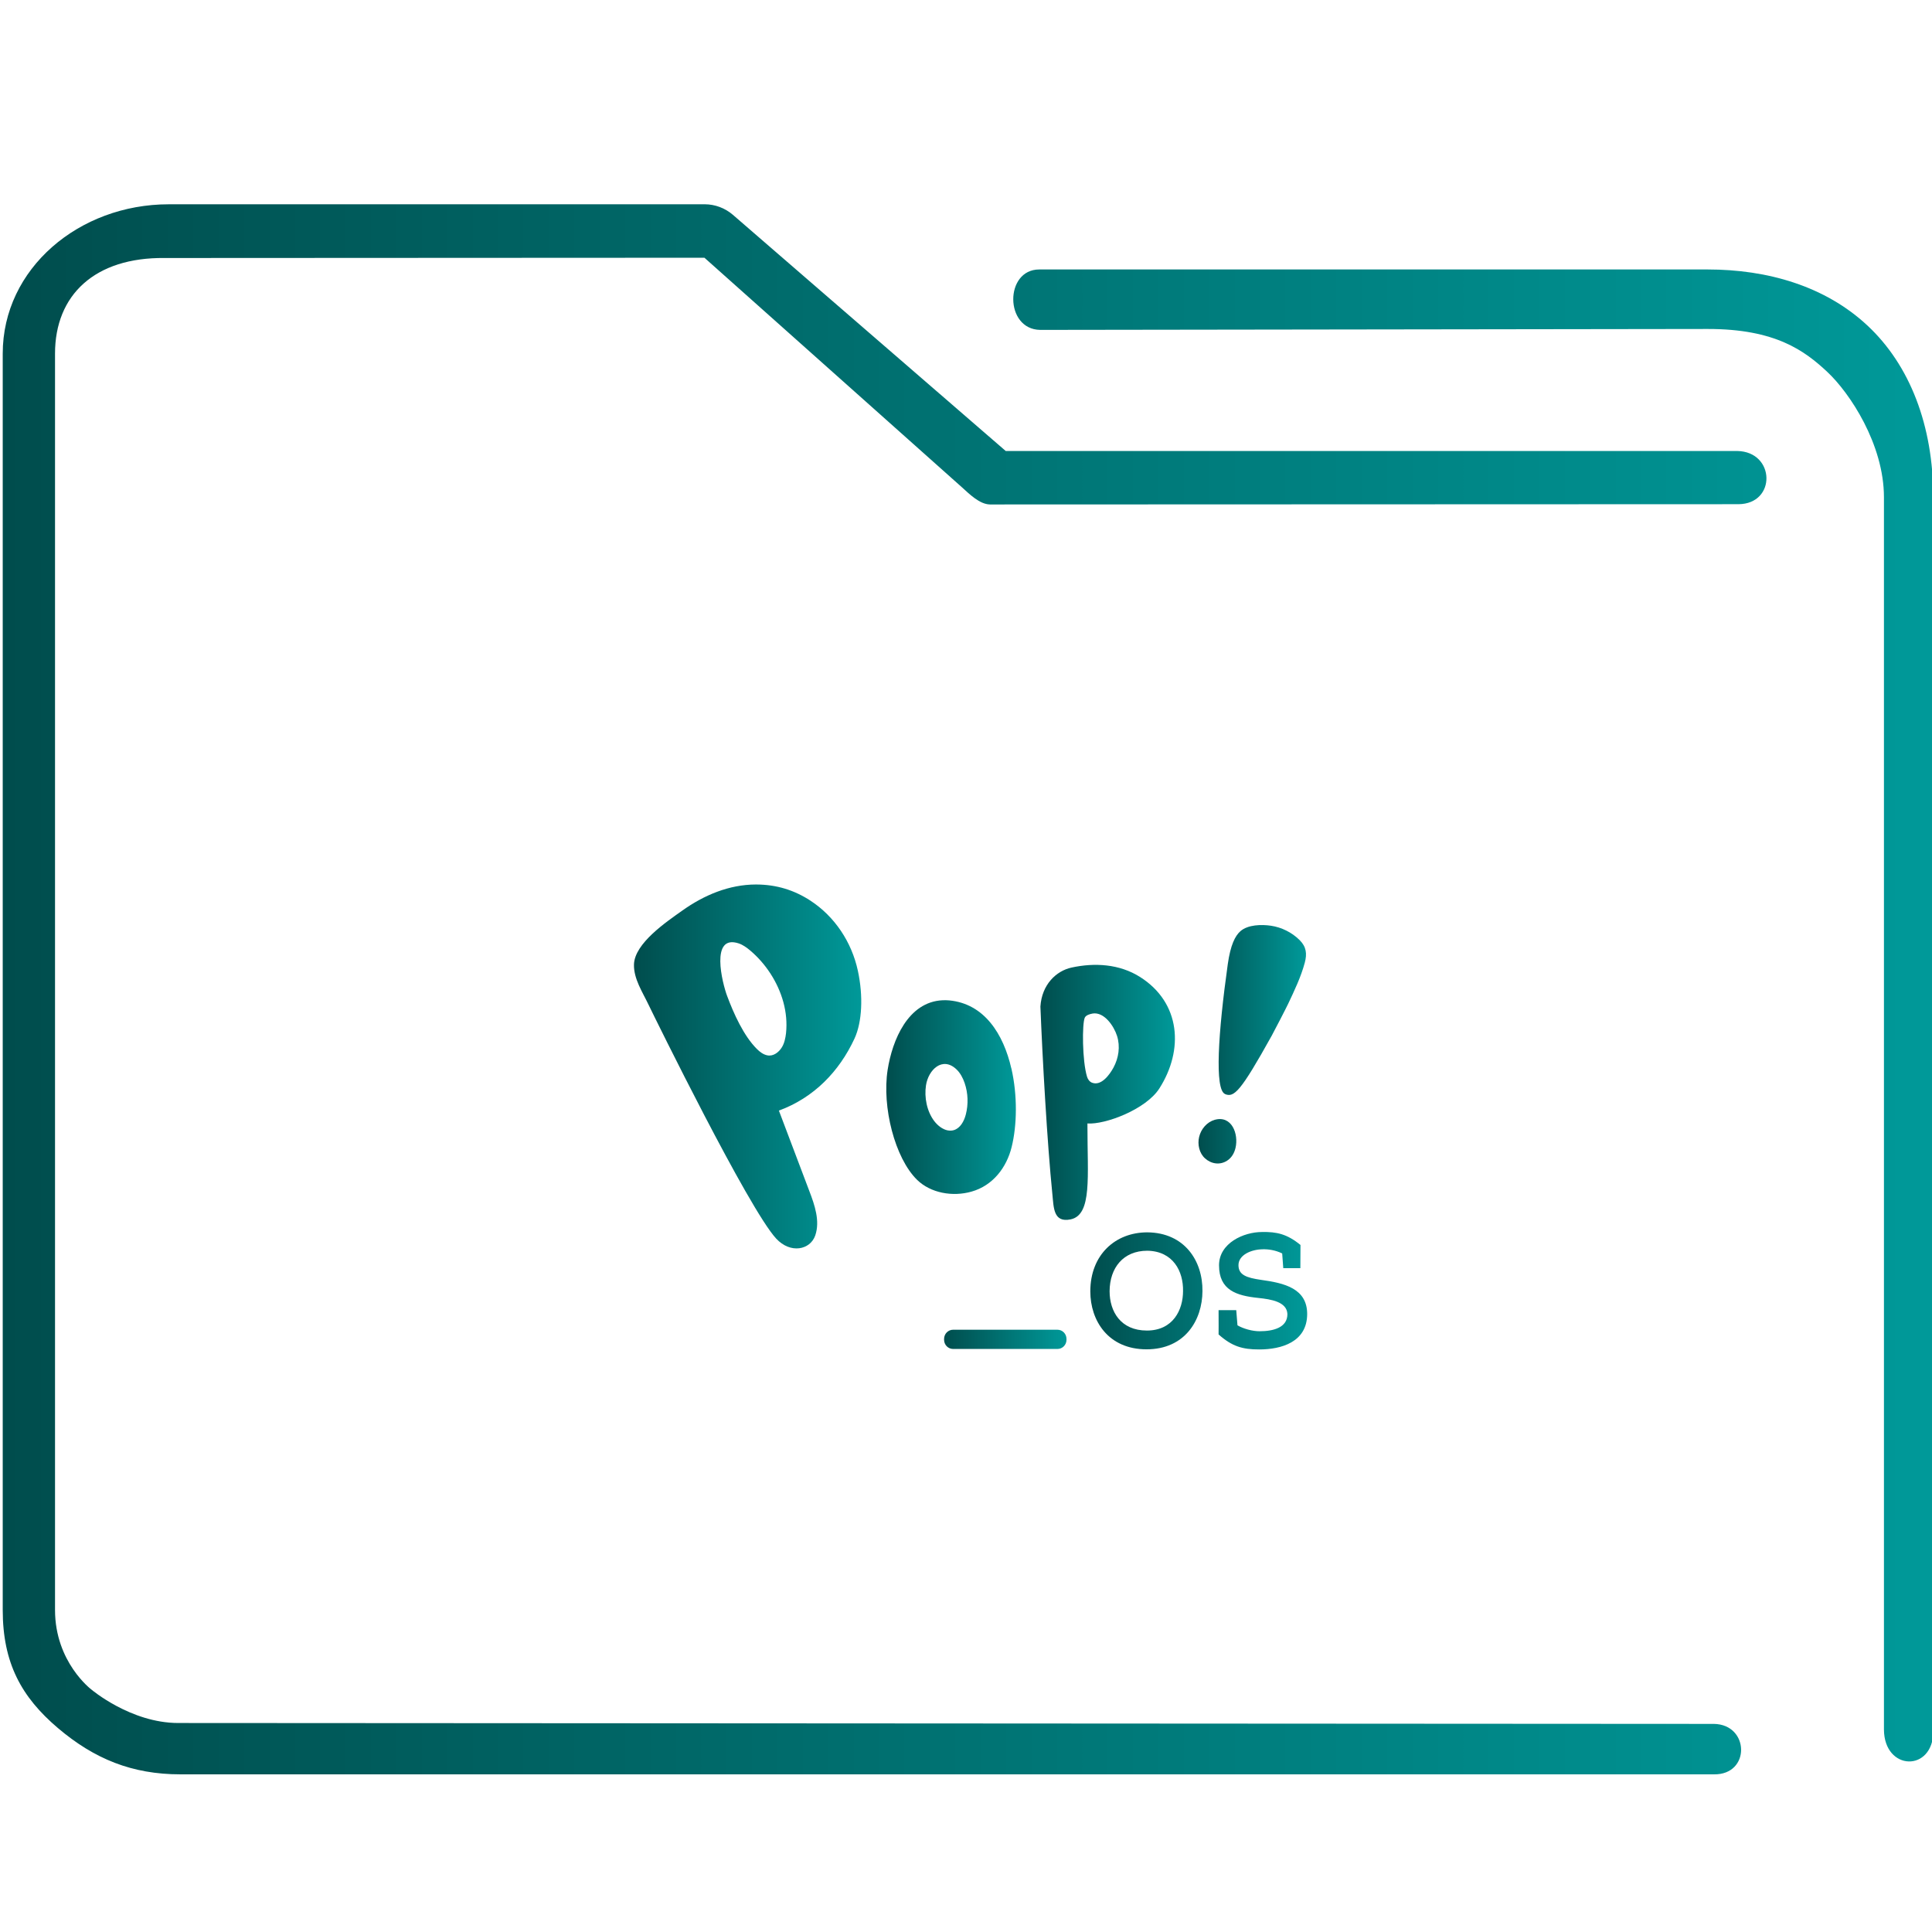 <?xml version="1.0" encoding="UTF-8" standalone="no"?>
<svg
   xmlns:dc="http://purl.org/dc/elements/1.1/"
   xmlns:cc="http://creativecommons.org/ns#"
   xmlns:rdf="http://www.w3.org/1999/02/22-rdf-syntax-ns#"
   xmlns:svg="http://www.w3.org/2000/svg"
   xmlns="http://www.w3.org/2000/svg"
   xmlns:xlink="http://www.w3.org/1999/xlink"
   xmlns:sodipodi="http://sodipodi.sourceforge.net/DTD/sodipodi-0.dtd"
   xmlns:inkscape="http://www.inkscape.org/namespaces/inkscape"
   width="64"
   version="1.1"
   height="64"
   id="svg15"
   sodipodi:docname="folder-Pop_OS.svg"
   inkscape:version="1.0.2 (e86c870879, 2021-01-15)">
  <sodipodi:namedview
     pagecolor="#ffffff"
     bordercolor="#666666"
     borderopacity="1"
     objecttolerance="10"
     gridtolerance="10"
     guidetolerance="10"
     inkscape:pageopacity="0"
     inkscape:pageshadow="2"
     inkscape:window-width="1920"
     inkscape:window-height="1007"
     id="namedview17"
     showgrid="true"
     inkscape:zoom="9.8125"
     inkscape:cx="32"
     inkscape:cy="32"
     inkscape:window-x="0"
     inkscape:window-y="0"
     inkscape:window-maximized="1"
     inkscape:current-layer="layer1"
     inkscape:document-rotation="0">
    <inkscape:grid
       type="xygrid"
       id="grid850" />
  </sodipodi:namedview>
  <defs
     id="defs5455">
    <linearGradient
       inkscape:collect="always"
       id="linearGradient853">
      <stop
         style="stop-color:#004d4d;stop-opacity:1"
         offset="0"
         id="stop849" />
      <stop
         style="stop-color:#009999;stop-opacity:1"
         offset="1"
         id="stop851" />
    </linearGradient>
    <linearGradient
       inkscape:collect="always"
       xlink:href="#linearGradient853"
       id="linearGradient838"
       x1="6"
       y1="50"
       x2="94.006"
       y2="50"
       gradientUnits="userSpaceOnUse"
       gradientTransform="matrix(0.978,0,0,1,64.251,974.473)" />
    <linearGradient
       inkscape:collect="always"
       xlink:href="#linearGradient853"
       id="linearGradient926"
       x1="423.318"
       y1="517.204"
       x2="426.556"
       y2="517.204"
       gradientUnits="userSpaceOnUse"
       gradientTransform="matrix(1.1,0,0,1.1,-41.378,-50.542)" />
    <linearGradient
       inkscape:collect="always"
       xlink:href="#linearGradient853"
       id="linearGradient928"
       x1="413.917"
       y1="518.795"
       x2="417.819"
       y2="518.795"
       gradientUnits="userSpaceOnUse"
       gradientTransform="matrix(1.1,0,0,1.1,-41.378,-50.542)" />
    <linearGradient
       inkscape:collect="always"
       xlink:href="#linearGradient853"
       id="linearGradient930"
       x1="418.558"
       y1="518.653"
       x2="422.609"
       y2="518.653"
       gradientUnits="userSpaceOnUse"
       gradientTransform="matrix(1.1,0,0,1.1,-41.378,-50.542)" />
    <linearGradient
       inkscape:collect="always"
       xlink:href="#linearGradient853"
       id="linearGradient932"
       x1="406.317"
       y1="517.873"
       x2="413.163"
       y2="517.873"
       gradientUnits="userSpaceOnUse"
       gradientTransform="matrix(1.1,0,0,1.1,-41.378,-50.542)" />
    <linearGradient
       inkscape:collect="always"
       xlink:href="#linearGradient853"
       id="linearGradient934"
       x1="420.061"
       y1="524.624"
       x2="426.591"
       y2="524.624"
       gradientUnits="userSpaceOnUse"
       gradientTransform="matrix(1.1,0,0,1.1,-41.378,-50.542)" />
    <linearGradient
       inkscape:collect="always"
       xlink:href="#linearGradient853"
       id="linearGradient936"
       x1="415.657"
       y1="526.091"
       x2="419.343"
       y2="526.091"
       gradientUnits="userSpaceOnUse"
       gradientTransform="matrix(1.1,0,0,1.1,-41.378,-50.542)" />
  </defs>
  <g
     inkscape:label="Capa 1"
     inkscape:groupmode="layer"
     id="layer1"
     transform="translate(-384.571,-483.798)">
    <g
       transform="matrix(0.743,0,0,0.743,332.563,-244.613)"
       id="g4">
      <path
         style="color:#000000;font-style:normal;font-variant:normal;font-weight:normal;font-stretch:normal;font-size:medium;line-height:normal;font-family:Sans;-inkscape-font-specification:Sans;text-indent:0;text-align:start;text-decoration:none;text-decoration-line:none;letter-spacing:normal;word-spacing:normal;text-transform:none;writing-mode:lr-tb;direction:ltr;baseline-shift:baseline;text-anchor:start;display:inline;overflow:visible;visibility:visible;opacity:1;fill:url(#linearGradient838);fill-opacity:1;fill-rule:nonzero;stroke:none;stroke-width:3.956;marker:none;enable-background:accumulate"
         d="m 77.516,989.473 c -3.989,0 -7.397,2.86 -7.397,6.656 v 56.017 c 0,2.365 0.836,3.884 2.46,5.263 1.624,1.379 3.309,2.064 5.46,2.064 h 68.371 c 1.641,0.029 1.595,-2.225 3.9e-4,-2.249 l -68.466,-0.04 c -2.116,0 -3.874,-1.493 -3.874,-1.493 0,0 -1.62,-1.216 -1.62,-3.546 v -56.017 c 0,-2.616 1.779,-4.295 4.887,-4.26 l 24.067,-0.012 11.476,10.231 c 0.347,0.313 0.791,0.759 1.253,0.769 l 33.37,-0.012 c 1.702,-0.01 1.648,-2.344 -0.054,-2.372 h -32.613 l -12.165,-10.531 c -0.351,-0.302 -0.795,-0.467 -1.253,-0.469 z m 38.818,2.906 c -1.553,-0.004 -1.556,2.671 0.039,2.694 l 29.763,-0.041 c 3.016,-0.004 4.322,0.973 5.326,1.91 1.004,0.937 2.53,3.23 2.53,5.593 v 54.938 c 0.009,1.859 2.198,1.92 2.205,0.064 l -0.006,-55.002 c -3.1e-4,-3.21 -1.05,-5.898 -2.934,-7.656 -1.884,-1.758 -4.45,-2.5 -7.122,-2.5 h -29.618 c -0.061,-0.003 -0.122,-0.003 -0.183,0 z"
         id="path2-3"
         sodipodi:nodetypes="sssssccscsssccccccccsccsssccssscc" />
    </g>
    <path
       style="fill:url(#linearGradient926);fill-opacity:1.0;stroke-width:0.022"
       id="path2-3-3"
       d="m 425.499,521.824 c -0.041,0.174 -0.129,0.327 -0.28,0.424 -0.237,0.152 -0.525,0.108 -0.729,-0.077 -0.192,-0.171 -0.256,-0.462 -0.196,-0.712 0.062,-0.262 0.26,-0.492 0.514,-0.565 0.566,-0.16 0.8,0.468 0.691,0.93 z m -0.346,-1.785 c -0.351,-0.143 -0.23,-2.022 0.09,-4.303 0.09,-0.637 0.245,-0.939 0.419,-1.092 0.25,-0.218 0.703,-0.226 1.011,-0.18 0.353,0.052 0.691,0.22 0.947,0.473 0.226,0.224 0.252,0.453 0.174,0.75 -0.127,0.473 -0.344,0.925 -0.553,1.367 -0.049,0.108 -0.482,0.945 -0.54,1.048 -1.043,1.877 -1.252,2.059 -1.549,1.939 z" />
    <path
       style="fill:url(#linearGradient928);fill-opacity:1.0;stroke-width:0.022"
       id="path4"
       d="m 418.075,519.193 c 0.206,0.901 0.185,1.89 0.008,2.602 -0.166,0.673 -0.615,1.275 -1.33,1.477 -0.626,0.178 -1.355,0.048 -1.803,-0.391 -0.736,-0.721 -1.166,-2.413 -0.975,-3.642 0.155,-0.987 0.675,-2.251 1.818,-2.306 0.073,-0.004 0.146,-0.002 0.219,0.004 1.164,0.108 1.798,1.11 2.061,2.255 z m -2.104,2.051 c 0.064,0.011 0.129,0.011 0.194,-0.008 0.217,-0.064 0.342,-0.295 0.4,-0.519 0.088,-0.341 0.075,-0.708 -0.039,-1.042 -0.058,-0.169 -0.144,-0.334 -0.275,-0.457 -0.462,-0.433 -0.925,0.017 -1.005,0.53 -0.062,0.4 0.028,0.864 0.273,1.187 0.114,0.149 0.278,0.279 0.452,0.31 z" />
    <path
       style="fill:url(#linearGradient930);fill-opacity:1.0;stroke-width:0.022"
       id="path6"
       d="m 420.594,521.103 c -0.002,1.664 0.161,2.936 -0.555,3.088 -0.581,0.121 -0.561,-0.4 -0.607,-0.837 -0.172,-1.695 -0.329,-4.51 -0.396,-6.213 0.047,-0.732 0.527,-1.18 1.026,-1.29 0.77,-0.169 1.592,-0.121 2.274,0.31 1.349,0.853 1.456,2.418 0.639,3.695 -0.447,0.697 -1.801,1.202 -2.381,1.158 z m 0.172,-3.73 c -0.084,0.013 -0.222,0.052 -0.26,0.136 -0.092,0.196 -0.086,1.437 0.075,1.958 0.026,0.086 0.084,0.167 0.168,0.198 0.305,0.114 0.581,-0.268 0.706,-0.499 0.174,-0.321 0.23,-0.699 0.12,-1.051 -0.104,-0.327 -0.424,-0.802 -0.809,-0.743 z" />
    <path
       style="fill:url(#linearGradient932);fill-opacity:1.0;stroke-width:0.022"
       id="path8"
       d="m 412.879,518.199 c -0.506,1.092 -1.345,1.961 -2.506,2.389 0.333,0.89 0.673,1.769 1.005,2.657 0.185,0.479 0.361,1.004 0.2,1.477 -0.168,0.484 -0.822,0.618 -1.297,0.104 -0.914,-0.994 -4.006,-7.288 -4.234,-7.761 -0.194,-0.407 -0.484,-0.842 -0.475,-1.312 0.015,-0.708 1.086,-1.424 1.601,-1.791 0.719,-0.512 1.549,-0.862 2.437,-0.864 0.693,0 1.284,0.193 1.809,0.536 0.805,0.528 1.364,1.369 1.57,2.321 0.181,0.837 0.142,1.695 -0.11,2.244 m -2.356,-1.196 c -0.181,-0.67 -0.589,-1.288 -1.104,-1.721 -0.112,-0.094 -0.232,-0.182 -0.372,-0.231 -0.964,-0.323 -0.546,1.323 -0.389,1.739 0.217,0.582 0.546,1.319 0.987,1.758 0.097,0.097 0.211,0.182 0.342,0.209 0.2,0.042 0.385,-0.101 0.486,-0.268 0.084,-0.138 0.116,-0.303 0.136,-0.464 0.036,-0.341 0.004,-0.688 -0.086,-1.022 z" />
    <path
       style="fill:url(#linearGradient934);fill-opacity:1.0;stroke-width:0.022"
       id="path10"
       d="m 424.404,526.566 c -0.004,0.965 -0.581,1.93 -1.852,1.93 -1.271,0 -1.863,-0.95 -1.863,-1.919 0,-1.209 0.824,-1.956 1.889,-1.956 1.235,0.011 1.837,0.947 1.826,1.945 z m -1.826,-1.336 c -0.798,0 -1.246,0.567 -1.25,1.341 0,0.673 0.368,1.303 1.235,1.303 0.867,0 1.198,-0.684 1.198,-1.31 0.011,-0.651 -0.327,-1.319 -1.183,-1.334 z m 2.36,2.772 c 0,0.143 0.004,-0.679 0,-0.804 h 0.585 l 0.041,0.503 c 0.192,0.112 0.488,0.196 0.731,0.196 0.452,0 0.923,-0.117 0.923,-0.567 -0.015,-0.409 -0.54,-0.492 -0.964,-0.536 -0.721,-0.075 -1.301,-0.255 -1.301,-1.081 0,-0.736 0.815,-1.103 1.422,-1.103 0.488,-0.011 0.835,0.068 1.276,0.429 0,0.297 -0.004,0.473 -0.004,0.769 h -0.566 l -0.036,-0.488 c -0.228,-0.112 -0.463,-0.143 -0.643,-0.138 -0.389,0.004 -0.805,0.191 -0.805,0.525 0,0.328 0.269,0.418 0.746,0.488 0.779,0.106 1.53,0.286 1.53,1.134 -0.004,0.928 -0.856,1.171 -1.588,1.171 -0.557,0.002 -0.906,-0.104 -1.347,-0.497 z"
       inkscape:connector-curvature="0" />
    <path
       style="fill:url(#linearGradient936);fill-opacity:1.0;stroke-width:0.022"
       id="path12"
       d="m 419.9,528.179 c 0,0.169 -0.133,0.305 -0.299,0.305 h -3.457 c -0.166,0 -0.299,-0.136 -0.299,-0.305 v -0.026 c 0,-0.169 0.133,-0.306 0.299,-0.306 h 3.457 c 0.166,0 0.299,0.136 0.299,0.306 z"
       inkscape:connector-curvature="0" />
  </g>
</svg>
